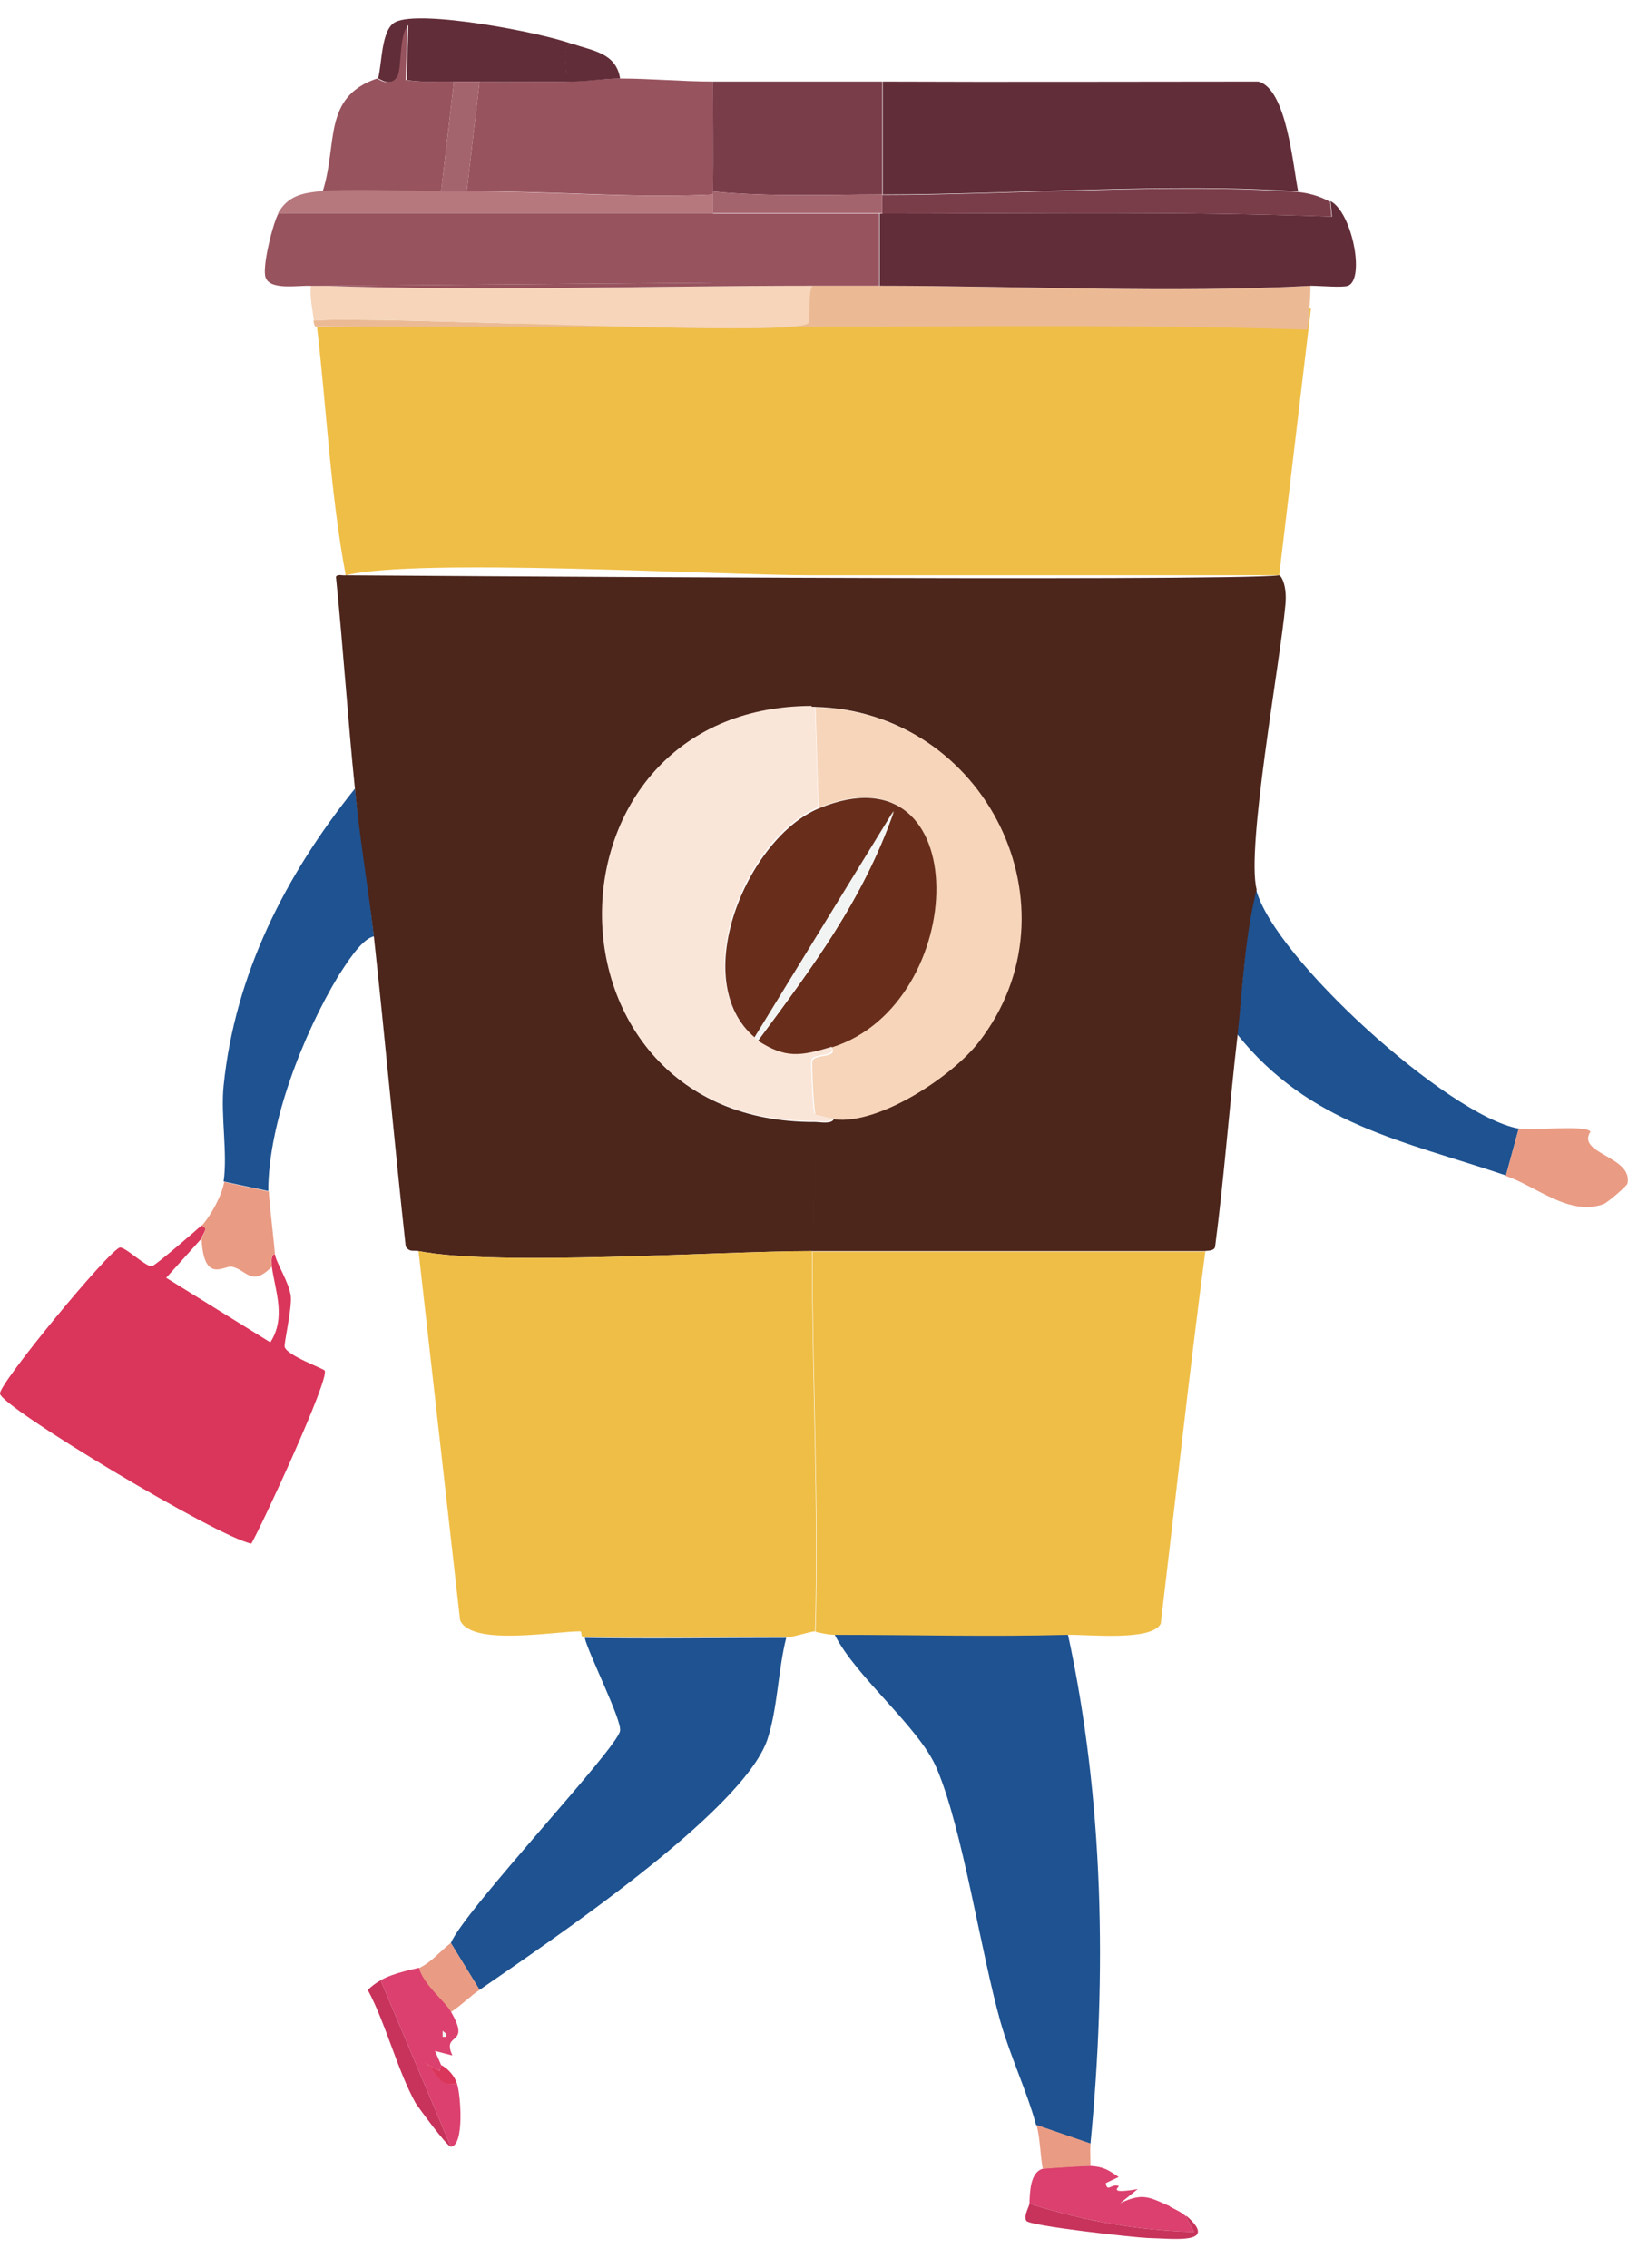<svg width="28" height="39" viewBox="0 0 28 39" fill="none" xmlns="http://www.w3.org/2000/svg">
<path d="M3.467 21.295L2.858 21.972L4.649 23.082C4.922 22.657 4.737 22.215 4.675 21.781C4.675 21.72 4.649 21.573 4.728 21.564C4.746 21.712 4.975 22.05 5.002 22.293C5.02 22.518 4.878 23.116 4.896 23.16C4.931 23.307 5.566 23.533 5.584 23.567C5.672 23.706 4.508 26.221 4.323 26.542C3.758 26.438 0.053 24.218 -1.08453e-05 23.966C-0.035 23.81 1.897 21.469 2.064 21.451C2.161 21.443 2.514 21.79 2.611 21.772C2.664 21.772 3.423 21.113 3.467 21.07C3.608 21.113 3.467 21.243 3.467 21.287V21.295Z" fill="#DA355A"/>
<path d="M6.431 16.101C6.21 16.145 5.937 16.604 5.822 16.777C5.214 17.783 4.614 19.31 4.614 20.48L3.846 20.316C3.917 19.83 3.793 19.18 3.846 18.668C4.04 16.76 4.905 15.052 6.105 13.56C6.193 14.402 6.343 15.26 6.431 16.101Z" fill="#1E5290"/>
<path d="M26.121 19.405L25.901 20.212C24.127 19.613 22.522 19.336 21.278 17.784C21.375 16.96 21.401 16.11 21.604 15.295C21.904 16.465 24.904 19.18 26.112 19.405H26.121Z" fill="#1E5290"/>
<path d="M25.901 20.212L26.121 19.405C26.35 19.448 27.241 19.336 27.356 19.457C27.1 19.839 28.088 19.882 27.991 20.35C27.982 20.394 27.647 20.68 27.577 20.706C26.985 20.914 26.43 20.402 25.901 20.22V20.212Z" fill="#E99B83"/>
<path d="M4.623 20.48C4.623 20.602 4.711 21.33 4.728 21.564C4.649 21.564 4.667 21.72 4.675 21.781C4.323 22.137 4.243 21.833 3.987 21.781C3.855 21.755 3.502 22.085 3.467 21.296C3.467 21.252 3.608 21.122 3.467 21.079C3.626 20.905 3.82 20.55 3.855 20.324L4.623 20.489V20.48Z" fill="#E99B83"/>
<path d="M22.548 5.296L22.001 9.892H13.973C12.306 9.892 7.198 9.588 5.946 9.892C5.681 8.478 5.619 7.039 5.452 5.625L22.557 5.305L22.548 5.296Z" fill="#EFBE46"/>
<path d="M15.12 4.915C17.538 4.915 20.157 5.045 22.539 4.915C22.539 5.166 22.513 5.426 22.486 5.669C19.646 5.574 16.805 5.617 13.965 5.617H5.443C5.443 5.617 5.408 5.643 5.39 5.513C6.387 5.418 13.541 5.808 13.885 5.565C13.947 5.522 13.877 5.045 13.965 4.915C14.353 4.915 14.732 4.915 15.12 4.915Z" fill="#EBBA95"/>
<path d="M5.558 4.915C8.319 5.01 11.204 4.915 13.973 4.915C13.885 5.045 13.956 5.522 13.894 5.565C13.55 5.808 6.396 5.418 5.399 5.513C5.372 5.313 5.328 5.123 5.346 4.915C5.417 4.915 5.496 4.915 5.566 4.915H5.558Z" fill="#F6D5BA"/>
<path d="M22.328 3.293C20.193 3.137 17.396 3.345 15.182 3.345V1.402C17.335 1.411 19.487 1.402 21.64 1.402C22.134 1.524 22.239 2.877 22.328 3.293Z" fill="#612D38"/>
<path d="M22.548 4.914C20.166 5.044 17.538 4.914 15.129 4.914V3.674C15.129 3.674 15.165 3.674 15.182 3.674C17.749 3.674 20.334 3.631 22.91 3.726L22.883 3.458C23.254 3.648 23.483 4.802 23.183 4.914C23.095 4.949 22.698 4.914 22.548 4.914Z" fill="#612D38"/>
<path d="M12.262 3.674C12.262 3.839 12.289 4.828 12.236 4.862L5.558 4.915C5.487 4.915 5.408 4.915 5.337 4.915C5.125 4.906 4.649 4.993 4.57 4.776C4.499 4.611 4.693 3.839 4.79 3.666H12.271L12.262 3.674Z" fill="#97535E"/>
<path d="M12.262 1.402C12.262 2.027 12.271 2.668 12.262 3.293C12.262 3.31 12.262 3.328 12.262 3.345C10.86 3.414 9.43 3.275 8.028 3.293L8.248 1.402C8.742 1.411 9.236 1.402 9.73 1.402C10.039 1.402 10.374 1.35 10.665 1.35C11.186 1.35 11.733 1.402 12.262 1.402Z" fill="#97535E"/>
<path d="M15.173 1.402V3.345C14.203 3.345 13.224 3.388 12.262 3.293C12.271 2.668 12.262 2.027 12.262 1.402C13.232 1.402 14.203 1.402 15.173 1.402Z" fill="#793D49"/>
<path d="M7.807 1.402L7.587 3.293C7.004 3.293 6.06 3.249 5.549 3.293C5.813 2.478 5.54 1.671 6.484 1.35C6.502 1.35 6.687 1.506 6.81 1.324C6.89 1.203 6.837 0.605 7.004 0.431L6.978 1.376C7.251 1.42 7.525 1.394 7.798 1.402H7.807Z" fill="#97535E"/>
<path d="M9.845 0.752C9.633 0.752 9.774 1.212 9.739 1.402C9.245 1.402 8.751 1.411 8.257 1.402C8.107 1.402 7.966 1.402 7.816 1.402C7.543 1.394 7.269 1.42 6.996 1.376L7.022 0.431C6.854 0.605 6.916 1.203 6.828 1.324C6.704 1.506 6.519 1.342 6.502 1.35C6.572 1.099 6.554 0.501 6.801 0.379C7.234 0.162 9.324 0.561 9.854 0.761L9.845 0.752Z" fill="#612D38"/>
<path d="M22.875 3.458L22.901 3.726C20.334 3.631 17.749 3.674 15.173 3.674V3.353C17.387 3.353 20.193 3.145 22.319 3.301C22.504 3.319 22.698 3.371 22.866 3.466L22.875 3.458Z" fill="#793D49"/>
<path d="M7.587 3.293C7.728 3.293 7.878 3.293 8.028 3.293C9.43 3.284 10.851 3.414 12.262 3.345C12.262 3.449 12.262 3.562 12.262 3.666H4.781C4.958 3.362 5.196 3.319 5.549 3.284C6.052 3.241 7.004 3.284 7.587 3.284V3.293Z" fill="#B6777D"/>
<path d="M9.845 0.752C10.171 0.873 10.595 0.899 10.665 1.35C10.374 1.35 10.039 1.411 9.73 1.402C9.774 1.212 9.624 0.761 9.836 0.752H9.845Z" fill="#612D38"/>
<path d="M15.12 3.674V4.914C14.732 4.914 14.353 4.914 13.965 4.914C11.195 4.914 8.31 5.01 5.549 4.914L12.227 4.862C12.28 4.819 12.253 3.839 12.253 3.674C13.206 3.674 14.159 3.674 15.111 3.674H15.12Z" fill="#97535E"/>
<path d="M15.173 3.345V3.666C15.173 3.666 15.138 3.666 15.12 3.666C14.168 3.666 13.215 3.666 12.262 3.666C12.262 3.562 12.262 3.449 12.262 3.345C12.262 3.327 12.262 3.31 12.262 3.293C13.224 3.388 14.212 3.345 15.173 3.345Z" fill="#A4646E"/>
<path d="M8.248 1.402L8.028 3.293C7.887 3.293 7.728 3.293 7.587 3.293L7.807 1.402C7.957 1.402 8.098 1.402 8.248 1.402Z" fill="#A4646E"/>
<path d="M18.367 28.103C18.984 30.947 19.037 33.965 18.755 36.861L17.82 36.54C17.67 35.985 17.379 35.361 17.211 34.78C16.867 33.566 16.558 31.45 16.108 30.401C15.809 29.698 14.715 28.831 14.353 28.103C15.685 28.103 17.035 28.137 18.367 28.103Z" fill="#1E5290"/>
<path d="M13.524 28.155C13.383 28.701 13.374 29.386 13.197 29.915C12.765 31.164 9.439 33.392 8.248 34.216L7.754 33.41C8.001 32.829 10.63 30.054 10.665 29.759C10.692 29.568 10.127 28.45 10.057 28.163C11.204 28.181 12.377 28.163 13.524 28.163V28.155Z" fill="#1E5290"/>
<path d="M20.122 37.945C20.21 37.989 20.325 38.041 20.396 38.11L20.537 38.379C19.567 38.353 18.631 38.188 17.705 37.893C17.714 37.702 17.714 37.364 17.926 37.295C17.961 37.278 18.711 37.234 18.746 37.243C18.984 37.26 19.046 37.303 19.24 37.434L19.02 37.538C19.037 37.711 19.125 37.538 19.24 37.59C19.267 37.598 19.02 37.737 19.567 37.642L19.267 37.885C19.663 37.694 19.778 37.789 20.122 37.937V37.945Z" fill="#DB406E"/>
<path d="M8.248 34.216C8.089 34.32 7.922 34.494 7.754 34.598C7.648 34.416 7.26 34.121 7.207 33.843C7.445 33.722 7.551 33.566 7.754 33.41L8.248 34.216Z" fill="#E99B83"/>
<path d="M20.404 38.101C20.978 38.604 20.175 38.491 19.743 38.483C19.505 38.474 17.705 38.275 17.652 38.188C17.599 38.101 17.705 37.936 17.705 37.893C18.631 38.188 19.567 38.353 20.537 38.379L20.396 38.11L20.404 38.101Z" fill="#C7335B"/>
<path d="M18.755 36.861C18.746 36.983 18.755 37.113 18.755 37.243C18.711 37.243 17.97 37.286 17.934 37.295C17.89 37.043 17.89 36.783 17.829 36.54L18.764 36.861H18.755Z" fill="#E99B83"/>
<path d="M7.754 36.913C7.692 36.913 7.207 36.254 7.146 36.159C6.837 35.604 6.634 34.789 6.325 34.216C6.413 34.138 6.431 34.121 6.546 34.051L7.754 36.913Z" fill="#C7335B"/>
<path d="M7.207 33.835C7.269 34.112 7.648 34.407 7.754 34.589C8.116 35.205 7.587 34.927 7.781 35.344L7.481 35.266L7.587 35.508L7.56 35.612L7.313 35.474C7.525 35.621 7.525 35.881 7.86 35.829C7.922 36.011 7.992 36.896 7.754 36.913L6.546 34.051C6.784 33.913 7.172 33.852 7.207 33.835Z" fill="#DB406E"/>
<path d="M7.587 35.508C7.71 35.569 7.825 35.708 7.86 35.829C7.525 35.89 7.525 35.63 7.313 35.474L7.56 35.612L7.587 35.508Z" fill="#DA355A"/>
<path d="M7.613 34.919L7.675 34.971V35.023H7.613V34.919Z" fill="#F2F3F3"/>
<path d="M13.965 12.155C9.175 12.164 9.139 19.318 14.018 19.292C14.079 20.029 13.965 20.775 13.965 21.512C12.315 21.512 8.592 21.781 7.198 21.512C7.11 21.495 7.049 21.538 6.978 21.434C6.784 19.665 6.625 17.879 6.431 16.11C6.334 15.269 6.184 14.41 6.105 13.569C5.981 12.355 5.902 11.132 5.778 9.918C5.805 9.866 5.893 9.901 5.946 9.892C5.946 9.892 21.154 10.005 22.001 9.892C22.028 9.892 22.142 10.057 22.107 10.404C22.019 11.384 21.428 14.592 21.613 15.295C21.41 16.11 21.375 16.951 21.287 17.783C21.146 18.989 21.057 20.229 20.899 21.434C20.89 21.521 20.731 21.503 20.731 21.512H13.965C13.965 20.784 14.079 20.029 14.018 19.292C14.106 19.292 14.3 19.336 14.344 19.24C15.111 19.327 16.355 18.503 16.814 17.913C18.605 15.624 16.938 12.216 14.009 12.155C13.991 12.155 13.973 12.155 13.956 12.155" fill="#4C251B"/>
<path d="M13.965 21.512C13.965 23.689 14.079 25.874 14.018 28.051C13.938 28.051 13.603 28.163 13.524 28.155C12.377 28.155 11.204 28.172 10.057 28.155C9.968 28.155 10.021 28.051 9.977 28.051C9.536 28.051 8.107 28.311 7.913 27.86L7.198 21.512C8.592 21.781 12.315 21.512 13.965 21.512Z" fill="#EFBE46"/>
<path d="M20.731 21.512C20.449 23.645 20.219 25.779 19.963 27.921C19.805 28.224 18.72 28.103 18.367 28.111C17.035 28.146 15.685 28.111 14.353 28.111C14.229 28.111 14.035 28.059 14.027 28.059C14.088 25.883 13.973 23.698 13.973 21.521H20.74L20.731 21.512Z" fill="#EFBE46"/>
<path d="M13.965 12.155C13.965 12.155 14 12.155 14.018 12.155L14.071 13.881C12.827 14.393 11.812 16.855 12.968 17.827C12.968 17.827 12.968 17.844 13.021 17.879C13.488 18.182 13.744 18.156 14.282 17.983C14.415 18.191 14 18.095 13.956 18.226C13.938 18.269 13.982 19.11 14.009 19.145C14.018 19.162 14.309 19.223 14.335 19.223C14.291 19.318 14.097 19.275 14.009 19.275C9.13 19.309 9.157 12.155 13.956 12.138L13.965 12.155Z" fill="#FAE6D9"/>
<path d="M14.353 19.24C14.353 19.24 14.035 19.171 14.027 19.162C14 19.128 13.956 18.286 13.973 18.243C14.018 18.113 14.432 18.208 14.3 18C16.673 17.254 16.788 12.771 14.079 13.89L14.027 12.164C16.955 12.225 18.623 15.624 16.832 17.922C16.373 18.512 15.129 19.336 14.362 19.249L14.353 19.24Z" fill="#F6D5BA"/>
<path d="M14.3 18C13.762 18.165 13.506 18.199 13.038 17.896C13.982 16.621 14.847 15.468 15.376 13.95L12.986 17.844C11.821 16.873 12.844 14.41 14.088 13.898C16.797 12.78 16.682 17.263 14.309 18.009L14.3 18Z" fill="#682E1B"/>
<path d="M13.03 17.887C12.977 17.853 12.977 17.835 12.977 17.835L15.367 13.942C14.838 15.459 13.973 16.613 13.03 17.887Z" fill="#F2F3F3"/>
</svg>
